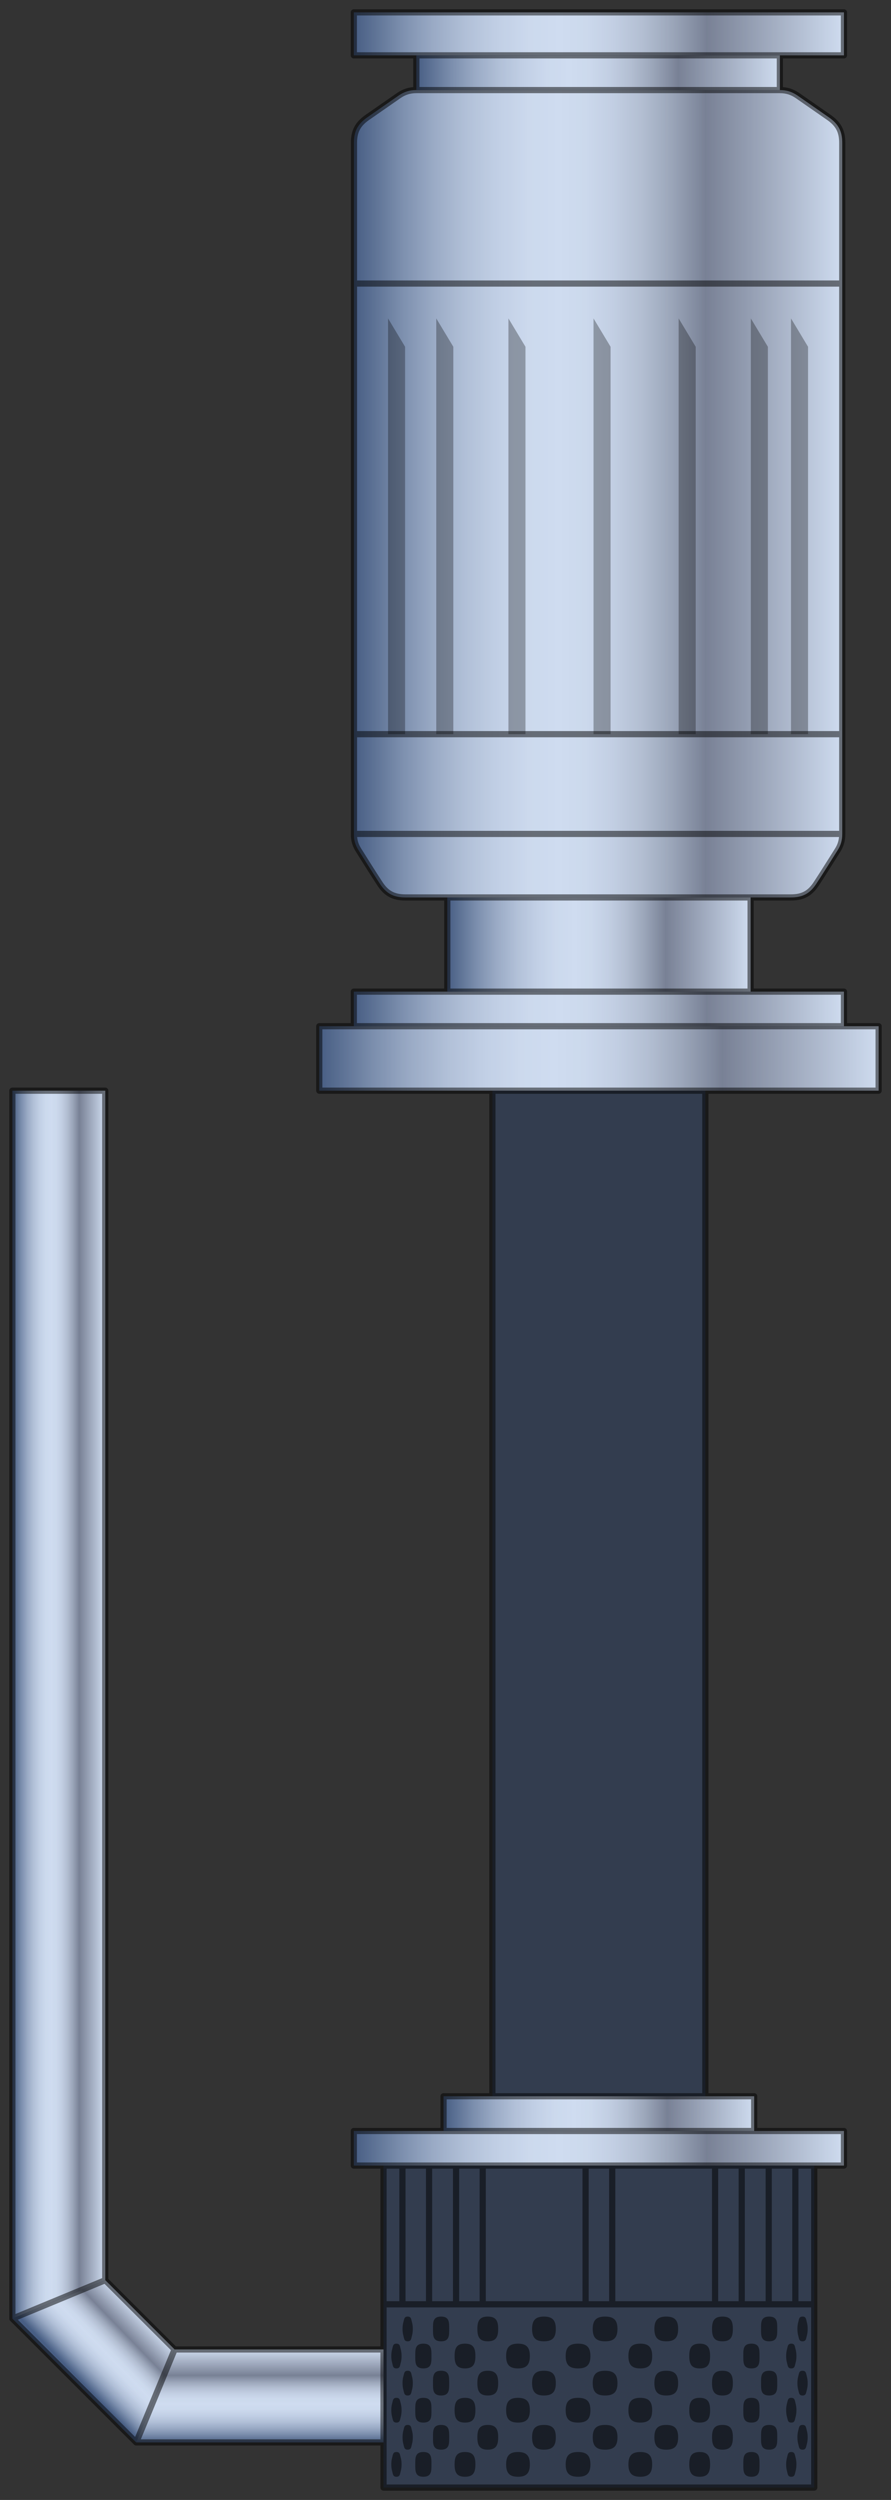 <?xml version="1.0" encoding="utf-8"?>
<!-- Generator: Adobe Illustrator 15.1.0, SVG Export Plug-In . SVG Version: 6.00 Build 0)  -->
<!DOCTYPE svg PUBLIC "-//W3C//DTD SVG 1.1//EN" "http://www.w3.org/Graphics/SVG/1.1/DTD/svg11.dtd">
<svg version="1.1" id="Layer_3" xmlns="http://www.w3.org/2000/svg" preserveAspectRatio="none"  xmlns:xlink="http://www.w3.org/1999/xlink" x="0px" y="0px"
	   viewBox="0 0 72 202" xmlns:agg="http://www.example.com">
	 
<rect x="0" y="0" width="72" height="202" fill="#333333" stroke="none"/>
	 
<agg:params>
	<agg:param type="C" name="color" description="Color" cssAttributes="fill" classes="color"/>
	<agg:param type="F" name="saturation" description="Saturation" min="0" max="1" cssAttributes="opacity" classes="color"/>
</agg:params>

<style type="text/css" >
   <![CDATA[

	.stroke,.thin,.thick{
		stroke-linecap:butt;
		stroke-linejoin:round;
		stroke: black;
		fill:none;
		opacity:0.5;
	}

	.stroke{stroke-width:0.5;}

	.thin {stroke-width:0.25;}

	.thick {stroke-width:0.75;}
	
	.color {
		fill:#3664BF;
		opacity:0.2;
	}

      ]]>
</style>
	 
<defs>
	<linearGradient id="cyl" gradientUnits="userSpaceOnUse">
		<stop  offset="0" style="stop-color:#4D5C75"/>
		<stop  offset="0.031" style="stop-color:#616F85"/>
		<stop  offset="0.097" style="stop-color:#8E99A9"/>
		<stop  offset="0.163" style="stop-color:#B4BCC7"/>
		<stop  offset="0.229" style="stop-color:#D1D7DE"/>
		<stop  offset="0.294" style="stop-color:#E5EAEF"/>
		<stop  offset="0.358" style="stop-color:#F2F6F9"/>
		<stop  offset="0.42" style="stop-color:#F6FAFC"/>
		<stop  offset="0.475" style="stop-color:#F2F6F8"/>
		<stop  offset="0.531" style="stop-color:#E6E9EC"/>
		<stop  offset="0.589" style="stop-color:#D3D5D7"/>
		<stop  offset="0.647" style="stop-color:#B7B8BA"/>
		<stop  offset="0.705" style="stop-color:#949396"/>
		<stop  offset="0.72" style="stop-color:#8A888B"/>
		<stop  offset="1" style="stop-color:#F6FAFC"/>
	</linearGradient>
	
	<linearGradient id="cyl_1" xlink:href="#cyl" x1="1" y1="137.739" x2="8.505" y2="137.739"/>
	<linearGradient id="cyl_2" xlink:href="#cyl" x1="6.261" y1="192.101" x2="11.462" y2="187.079"/>
	<linearGradient id="cyl_3" xlink:href="#cyl" x1="20.998" y1="197.429" x2="20.998" y2="189.812"/>
	<linearGradient id="cyl_4" xlink:href="#cyl" x1="30.991" y1="187.99" x2="65.797" y2="187.99"/>
	
	<linearGradient id="cyl_5" xlink:href="#cyl" x1="28.591" y1="173.584" x2="68.197" y2="173.584"/>
	<linearGradient id="cyl_6" xlink:href="#cyl" x1="35.843" y1="170.784" x2="60.944" y2="170.784"/>
	<linearGradient id="cyl_7" xlink:href="#cyl" x1="39.79" y1="128.755" x2="56.998" y2="128.755"/>
	<linearGradient id="cyl_8" xlink:href="#cyl" x1="25.8" y1="85.524" x2="71" y2="85.524"/>
	
	<linearGradient id="cyl_9" xlink:href="#cyl" x1="28.591" y1="81.523" x2="68.197" y2="81.523"/>
	<linearGradient id="cyl_10" xlink:href="#cyl" x1="36.145" y1="76.32" x2="60.655" y2="76.32"/>
	<linearGradient id="cyl_11" xlink:href="#cyl" x1="28.602" y1="39.897" x2="68.059" y2="39.897"/>
	<linearGradient id="cyl_12" xlink:href="#cyl" x1="33.644" y1="5.875" x2="63.019" y2="5.875"/>
	
	<linearGradient id="cyl_13" xlink:href="#cyl" x1="28.591" y1="2.736" x2="68.197" y2="2.736"/>
	<linearGradient id="screw_1" xlink:href="#cyl" x1="32.52" y1="180.589" x2="34.672" y2="180.589"/>
	
	<rect id="screw" x="32.52" y="174.986" fill="url(#screw_1)"  />
</defs>	
	
	
	<polygon fill="url(#cyl_1)" points="8.505,88.129 8.505,184.241 1,187.349 1,88.129 	"/>
	<polygon fill="url(#cyl_2)" points="14.11,189.84 11.006,197.351 1,187.349 8.505,184.241 	"/>
	<polygon fill="url(#cyl_3)" points="30.991,189.84 30.991,197.351 11.006,197.351 14.11,189.84 	"/>
	<rect x="30.991" y="174.98" fill="url(#cyl_4)"  />
	<polygon fill="url(#cyl_5)" points="68.197,172.187 68.197,174.98 65.797,174.98 30.991,174.98 28.591,174.98 28.591,172.187 
		35.843,172.187 60.944,172.187 	"/>
	<polygon fill="url(#cyl_6)" points="60.944,169.381 60.944,172.187 35.843,172.187 35.843,169.381 39.79,169.381 
		56.998,169.381 	"/>
	<rect x="39.79" y="88.129" fill="url(#cyl_7)"  />
	<polygon fill="url(#cyl_8)" points="71,82.92 71,88.129 56.998,88.129 39.79,88.129 25.8,88.129 25.8,82.92 28.591,82.92 
		68.197,82.92 	"/>
	<polygon fill="url(#cyl_9)" points="68.197,80.126 68.197,82.92 28.591,82.92 28.591,80.126 36.145,80.126 60.655,80.126 	"/>
	<path fill="url(#cyl_10)" d="M60.655,72.515v7.612H36.145v-7.612c4.061,0,8.133,0,12.18,0
		C52.435,72.515,56.545,72.515,60.655,72.515z"/>
	<path fill="url(#cyl_11)" d="M68.059,11.543c0,18.608,0,37.229,0,55.838c0,0.503-0.112,0.918-0.39,1.346
		c-0.553,0.881-1.105,1.762-1.672,2.63c-0.527,0.83-1.118,1.157-2.099,1.157c-1.081,0-2.162,0-3.243,0c-4.11,0-8.221,0-12.331,0
		c-4.047,0-8.119,0-12.18,0c-1.131,0-2.25,0-3.381,0c-0.98,0-1.571-0.328-2.099-1.157c-0.566-0.868-1.119-1.749-1.673-2.63
		c-0.276-0.427-0.401-0.843-0.39-1.346c0-18.609,0-37.229,0-55.838c0-0.932,0.302-1.51,1.069-2.051
		c0.854-0.592,1.696-1.183,2.552-1.774c0.439-0.302,0.879-0.44,1.42-0.44c4.902,0,9.792,0,14.681,0c4.903,0,9.792,0,14.694,0
		c0.54,0,0.98,0.138,1.421,0.44c0.854,0.591,1.696,1.183,2.551,1.774C67.758,10.033,68.059,10.612,68.059,11.543z"/>
	<path fill="url(#cyl_12)" d="M63.019,4.472v2.806c-4.902,0-9.791,0-14.694,0c-4.889,0-9.778,0-14.681,0V4.472H63.019z"/>
	<polygon fill="url(#cyl_13)" points="68.197,1 68.197,4.472 63.019,4.472 33.644,4.472 28.591,4.472 28.591,1 	"/>

	<use xlink:href="#screw"/>
	<use xlink:href="#screw" transform="translate(4.403 0)"/>
	<use xlink:href="#screw" transform="translate(14.869 0)"/>
	<use xlink:href="#screw" transform="translate(25.334 0)"/>
	<use xlink:href="#screw" transform="translate(27.486 0)"/>
	<use xlink:href="#screw" transform="translate(29.668 0)"/>

	
<g id="nuts" opacity="0.5">
	<rect x="32.52" y="170.891"  />
	<rect x="36.854" y="170.891"  />
	<rect x="47.32" y="170.891"  />
	<rect x="57.785" y="170.891"  />
	<rect x="62.119" y="170.891"  />
</g>

<path class="color" d="M71,88.129V82.92h-2.803v-2.793h-7.542v-7.612c1.081,0,2.162,0,3.243,0
	c0.98,0,1.571-0.328,2.099-1.157c0.566-0.868,1.119-1.749,1.672-2.63c0.277-0.427,0.39-0.843,0.39-1.346c0-18.609,0-37.229,0-55.838
	c0-0.932-0.301-1.51-1.068-2.051c-0.854-0.592-1.697-1.183-2.551-1.774c-0.44-0.302-0.881-0.44-1.421-0.44V4.472h5.179V1H28.591
	v3.472h5.053v2.806c-0.541,0-0.98,0.138-1.42,0.44c-0.855,0.591-1.697,1.183-2.552,1.774c-0.768,0.541-1.069,1.119-1.069,2.051
	c0,18.608,0,37.229,0,55.838c-0.012,0.503,0.113,0.918,0.39,1.346c0.554,0.881,1.106,1.762,1.673,2.63
	c0.527,0.83,1.118,1.157,2.099,1.157c1.131,0,2.25,0,3.381,0v7.612h-7.554v2.793H25.8v5.209h13.99v81.252h-3.947v2.806h-7.252v2.793
	h2.4v14.859H14.11l-5.605-5.599V88.129H1v99.22l10.006,10.002h19.985V201h34.806v-26.02h2.4v-2.793h-7.253v-2.806h-3.946V88.129H71z
	"/>
	
<g class="stroke">
	<polyline points="30.991,189.84 14.11,189.84 8.505,184.241 8.505,88.129 1,88.129 1,187.349 11.006,197.351 30.991,197.351 	"/>
	<line x1="8.505" y1="184.241" x2="1" y2="187.349"/>
	<line x1="14.11" y1="189.84" x2="11.006" y2="197.351"/>
	<path d="M36.145,72.515
		c4.061,0,8.133,0,12.18,0c4.11,0,8.221,0,12.331,0c1.081,0,2.162,0,3.243,0c0.98,0,1.571-0.328,2.099-1.157
		c0.566-0.868,1.119-1.749,1.672-2.63c0.277-0.427,0.39-0.843,0.39-1.346c0-18.609,0-37.229,0-55.838
		c0-0.932-0.301-1.51-1.068-2.051c-0.854-0.592-1.697-1.183-2.551-1.774c-0.44-0.302-0.881-0.44-1.421-0.44
		c-4.902,0-9.791,0-14.694,0c-4.889,0-9.778,0-14.681,0c-0.541,0-0.98,0.138-1.42,0.44c-0.855,0.591-1.697,1.183-2.552,1.774
		c-0.768,0.541-1.069,1.119-1.069,2.051c0,18.608,0,37.229,0,55.838c-0.012,0.503,0.113,0.918,0.39,1.346
		c0.554,0.881,1.106,1.762,1.673,2.63c0.527,0.83,1.118,1.157,2.099,1.157C33.895,72.515,35.014,72.515,36.145,72.515z"/>
	<line x1="30.991" y1="186.191" x2="65.797" y2="186.191"/>
	<polygon points="28.591,82.92 25.8,82.92 25.8,88.129 39.79,88.129 56.998,88.129 71,88.129 71,82.92 68.197,82.92 	"/>
	<line x1="39.79" y1="88.129" x2="39.79" y2="169.381"/>
	<line x1="56.998" y1="88.129" x2="56.998" y2="169.381"/>
	<polygon points="63.019,4.472 68.197,4.472 68.197,1 28.591,1 28.591,4.472 33.644,4.472 	"/>
	<line x1="63.019" y1="7.278" x2="63.019" y2="4.472"/>
	<polyline points="28.591,82.92 28.591,80.126 36.145,80.126 60.655,80.126 68.197,80.126 68.197,82.92 	"/>
	<line x1="36.145" y1="72.515" x2="36.145" y2="80.126"/>
	<line x1="60.655" y1="72.515" x2="60.655" y2="80.126"/>
	<line x1="33.644" y1="7.278" x2="33.644" y2="4.472"/>
	<polyline points="35.843,172.187 35.843,169.381 39.79,169.381 56.998,169.381 60.944,169.381 60.944,172.187 	"/>
	<polyline points="30.991,174.98 30.991,186.191 30.991,189.84 30.991,197.351 30.991,201 65.797,201 65.797,186.191 65.797,174.98 	"/>
	<polygon points="35.843,172.187 28.591,172.187 28.591,174.98 30.991,174.98 65.797,174.98 68.197,174.98 68.197,172.187 60.944,172.187 	"/>
	<line x1="32.52" y1="174.986" x2="32.52" y2="186.192"/>
	<line x1="34.672" y1="174.986" x2="34.672" y2="186.192"/>
	<line x1="36.854" y1="174.986" x2="36.854" y2="186.192"/>
	<line x1="39.007" y1="174.986" x2="39.007" y2="186.192"/>
	<line x1="47.32" y1="174.986" x2="47.32" y2="186.192"/>
	<line x1="49.473" y1="174.986" x2="49.473" y2="186.192"/>
	<line x1="57.785" y1="174.986" x2="57.785" y2="186.192"/>
	<line x1="59.938" y1="174.986" x2="59.938" y2="186.192"/>
	<line x1="62.119" y1="174.986" x2="62.119" y2="186.192"/>
	<line x1="64.272" y1="174.986" x2="64.272" y2="186.192"/>
	<line x1="28.597" y1="22.911" x2="68.059" y2="22.911"/>
	<line x1="28.597" y1="59.323" x2="68.063" y2="59.323"/>
	<line x1="28.597" y1="67.382" x2="68.063" y2="67.382"/>
</g>

<g id="holes" opacity="0.5">
	<path d="M36.298,192.56c0-0.519,0.022-1.001-0.654-1.001c-0.678,0-0.655,0.482-0.655,1.001s-0.022,1,0.655,1
		C36.32,193.56,36.298,193.078,36.298,192.56z"/>
	<path d="M65.267,196.938c0-0.196-0.02-0.384-0.075-0.573c-0.059-0.2-0.047-0.428-0.341-0.428c-0.293,0-0.282,0.228-0.34,0.428
		c-0.055,0.189-0.074,0.377-0.074,0.573c0,0.196,0.02,0.384,0.074,0.573c0.058,0.2,0.047,0.427,0.34,0.427
		c0.294,0,0.282-0.227,0.341-0.427C65.247,197.321,65.267,197.133,65.267,196.938z"/>
	<path d="M42.817,199.126c0,0.684-0.257,1-0.959,1s-0.959-0.317-0.959-1c0-0.684,0.257-1.001,0.959-1.001
		S42.817,198.442,42.817,199.126z"/>
	<path d="M44.915,192.56c0-0.684-0.256-1.001-0.959-1.001c-0.701,0-0.959,0.317-0.959,1.001s0.258,1,0.959,1
		C44.659,193.56,44.915,193.243,44.915,192.56z"/>
	<path d="M42.817,190.371c0-0.684-0.257-1.001-0.959-1.001s-0.959,0.317-0.959,1.001s0.257,1.001,0.959,1.001
		S42.817,191.054,42.817,190.371z"/>
	<path d="M44.915,196.938c0-0.684-0.256-1.001-0.959-1.001c-0.701,0-0.959,0.317-0.959,1.001c0,0.684,0.258,1,0.959,1
		C44.659,197.938,44.915,197.621,44.915,196.938z"/>
	<path d="M44.915,188.182c0-0.684-0.256-1-0.959-1c-0.701,0-0.959,0.317-0.959,1s0.258,1,0.959,1
		C44.659,189.182,44.915,188.865,44.915,188.182z"/>
	<path d="M32.451,199.126c0,0.196-0.021,0.384-0.075,0.573c-0.059,0.201-0.047,0.428-0.341,0.428c-0.293,0-0.281-0.227-0.34-0.428
		c-0.055-0.189-0.074-0.377-0.074-0.573c0-0.196,0.02-0.384,0.074-0.573c0.058-0.2,0.047-0.428,0.34-0.428
		c0.294,0,0.282,0.228,0.341,0.428C32.431,198.742,32.451,198.93,32.451,199.126z"/>
	<path d="M40.257,188.182c0-0.617-0.15-1-0.841-1s-0.841,0.384-0.841,1c0,0.616,0.15,1,0.841,1S40.257,188.798,40.257,188.182z"/>
	<path d="M38.417,199.126c0,0.617-0.15,1-0.841,1c-0.691,0-0.841-0.384-0.841-1c0-0.616,0.149-1.001,0.841-1.001
		C38.267,198.125,38.417,198.51,38.417,199.126z"/>
	<path d="M38.417,194.749c0-0.617-0.15-1.001-0.841-1.001c-0.691,0-0.841,0.384-0.841,1.001c0,0.616,0.149,1,0.841,1
		C38.267,195.749,38.417,195.365,38.417,194.749z"/>
	<path d="M38.417,190.371c0-0.617-0.15-1.001-0.841-1.001c-0.691,0-0.841,0.384-0.841,1.001c0,0.616,0.149,1.001,0.841,1.001
		C38.267,191.372,38.417,190.987,38.417,190.371z"/>
	<path d="M40.257,196.938c0-0.617-0.15-1.001-0.841-1.001s-0.841,0.384-0.841,1.001c0,0.617,0.15,1,0.841,1
		S40.257,197.554,40.257,196.938z"/>
	<path d="M40.257,192.56c0-0.617-0.15-1.001-0.841-1.001s-0.841,0.384-0.841,1.001c0,0.616,0.15,1,0.841,1
		S40.257,193.176,40.257,192.56z"/>
	<path d="M36.298,188.182c0-0.519,0.022-1-0.654-1c-0.678,0-0.655,0.482-0.655,1s-0.022,1,0.655,1
		C36.32,189.182,36.298,188.7,36.298,188.182z"/>
	<path d="M61.375,199.126c0,0.518,0.022,1-0.654,1c-0.678,0-0.655-0.482-0.655-1c0-0.519-0.022-1.001,0.655-1.001
		C61.397,198.125,61.375,198.608,61.375,199.126z"/>
	<path d="M61.375,194.749c0-0.519,0.022-1.001-0.654-1.001c-0.678,0-0.655,0.482-0.655,1.001s-0.022,1,0.655,1
		C61.397,195.749,61.375,195.267,61.375,194.749z"/>
	<path d="M62.808,188.182c0-0.519,0.021-1-0.655-1c-0.678,0-0.655,0.482-0.655,1s-0.022,1,0.655,1
		C62.829,189.182,62.808,188.7,62.808,188.182z"/>
	<path d="M65.267,192.56c0-0.196-0.02-0.384-0.075-0.573c-0.059-0.2-0.047-0.428-0.341-0.428c-0.293,0-0.282,0.227-0.34,0.427
		c-0.055,0.19-0.074,0.378-0.074,0.574s0.02,0.384,0.074,0.573c0.058,0.2,0.047,0.427,0.34,0.427c0.294,0,0.282-0.227,0.341-0.427
		C65.247,192.943,65.267,192.755,65.267,192.56z"/>
	<path d="M61.375,190.371c0-0.519,0.022-1.001-0.654-1.001c-0.678,0-0.655,0.482-0.655,1.001s-0.022,1.001,0.655,1.001
		C61.397,191.372,61.375,190.889,61.375,190.371z"/>
	<path d="M62.808,196.938c0-0.519,0.021-1.001-0.655-1.001c-0.678,0-0.655,0.482-0.655,1.001s-0.022,1,0.655,1
		C62.829,197.938,62.808,197.456,62.808,196.938z"/>
	<path d="M33.359,188.182c0-0.196-0.02-0.384-0.075-0.573c-0.058-0.2-0.046-0.427-0.34-0.427c-0.293,0-0.282,0.227-0.341,0.427
		c-0.055,0.19-0.074,0.378-0.074,0.574s0.02,0.384,0.074,0.573c0.059,0.2,0.048,0.427,0.341,0.427s0.282-0.227,0.34-0.427
		C33.34,188.565,33.359,188.377,33.359,188.182z"/>
	<path d="M64.358,190.371c0-0.196-0.021-0.384-0.075-0.573c-0.059-0.2-0.047-0.428-0.341-0.428c-0.293,0-0.282,0.228-0.34,0.427
		c-0.056,0.19-0.075,0.378-0.075,0.574s0.02,0.384,0.075,0.573c0.058,0.2,0.047,0.428,0.34,0.428c0.294,0,0.282-0.228,0.341-0.428
		C64.338,190.754,64.358,190.566,64.358,190.371z"/>
	<path d="M64.358,194.749c0-0.196-0.021-0.384-0.075-0.573c-0.059-0.2-0.047-0.428-0.341-0.428c-0.293,0-0.282,0.228-0.34,0.428
		c-0.056,0.189-0.075,0.377-0.075,0.573c0,0.196,0.02,0.384,0.075,0.573c0.058,0.2,0.047,0.427,0.34,0.427
		c0.294,0,0.282-0.227,0.341-0.427C64.338,195.132,64.358,194.944,64.358,194.749z"/>
	<path d="M64.358,199.126c0,0.196-0.021,0.384-0.075,0.573c-0.059,0.201-0.047,0.428-0.341,0.428c-0.293,0-0.282-0.227-0.34-0.428
		c-0.056-0.189-0.075-0.377-0.075-0.573c0-0.196,0.02-0.384,0.075-0.573c0.058-0.2,0.047-0.428,0.34-0.428
		c0.294,0,0.282,0.228,0.341,0.428C64.338,198.742,64.358,198.93,64.358,199.126z"/>
	<path d="M65.267,188.182c0-0.196-0.02-0.384-0.075-0.573c-0.059-0.2-0.047-0.427-0.341-0.427c-0.293,0-0.282,0.227-0.34,0.427
		c-0.055,0.19-0.074,0.378-0.074,0.574s0.02,0.384,0.074,0.573c0.058,0.2,0.047,0.427,0.34,0.427c0.294,0,0.282-0.227,0.341-0.427
		C65.247,188.565,65.267,188.377,65.267,188.182z"/>
	<path d="M33.359,192.56c0-0.196-0.02-0.384-0.075-0.573c-0.058-0.2-0.046-0.428-0.34-0.428c-0.293,0-0.282,0.227-0.341,0.427
		c-0.055,0.19-0.074,0.378-0.074,0.574s0.02,0.384,0.074,0.573c0.059,0.2,0.048,0.427,0.341,0.427s0.282-0.227,0.34-0.427
		C33.34,192.943,33.359,192.755,33.359,192.56z"/>
	<path d="M33.359,196.938c0-0.196-0.02-0.384-0.075-0.573c-0.058-0.2-0.046-0.428-0.34-0.428c-0.293,0-0.282,0.228-0.341,0.428
		c-0.055,0.189-0.074,0.377-0.074,0.573c0,0.196,0.02,0.384,0.074,0.573c0.059,0.2,0.048,0.427,0.341,0.427s0.282-0.227,0.34-0.427
		C33.34,197.321,33.359,197.133,33.359,196.938z"/>
	<path d="M32.451,190.371c0-0.196-0.021-0.384-0.075-0.573c-0.059-0.2-0.047-0.428-0.341-0.428c-0.293,0-0.281,0.228-0.34,0.427
		c-0.055,0.19-0.074,0.378-0.074,0.574s0.02,0.384,0.074,0.573c0.058,0.2,0.047,0.428,0.34,0.428c0.294,0,0.282-0.228,0.341-0.428
		C32.431,190.754,32.451,190.566,32.451,190.371z"/>
	<path d="M32.451,194.749c0-0.196-0.021-0.384-0.075-0.573c-0.059-0.2-0.047-0.428-0.341-0.428c-0.293,0-0.281,0.228-0.34,0.428
		c-0.055,0.189-0.074,0.377-0.074,0.573c0,0.196,0.02,0.384,0.074,0.573c0.058,0.2,0.047,0.427,0.34,0.427
		c0.294,0,0.282-0.227,0.341-0.427C32.431,195.132,32.451,194.944,32.451,194.749z"/>
	<path d="M34.865,199.126c0,0.518,0.022,1-0.653,1c-0.679,0-0.655-0.482-0.655-1c0-0.519-0.023-1.001,0.655-1.001
		C34.888,198.125,34.865,198.608,34.865,199.126z"/>
	<path d="M34.865,194.749c0-0.519,0.022-1.001-0.653-1.001c-0.679,0-0.655,0.482-0.655,1.001s-0.023,1,0.655,1
		C34.888,195.749,34.865,195.267,34.865,194.749z"/>
	<path d="M36.298,196.938c0-0.519,0.022-1.001-0.654-1.001c-0.678,0-0.655,0.482-0.655,1.001s-0.022,1,0.655,1
		C36.32,197.938,36.298,197.456,36.298,196.938z"/>
	<path d="M34.865,190.371c0-0.519,0.022-1.001-0.653-1.001c-0.679,0-0.655,0.482-0.655,1.001s-0.023,1.001,0.655,1.001
		C34.888,191.372,34.865,190.889,34.865,190.371z"/>
	<path d="M49.897,192.56c0-0.708-0.293-1.001-1-1.001s-1,0.293-1,1.001c0,0.708,0.293,1,1,1S49.897,193.267,49.897,192.56z"/>
	<path d="M52.7,199.126c0,0.684-0.258,1-0.96,1s-0.959-0.317-0.959-1c0-0.684,0.257-1.001,0.959-1.001S52.7,198.442,52.7,199.126z"
		/>
	<path d="M59.221,196.938c0-0.617-0.15-1.001-0.841-1.001s-0.842,0.384-0.842,1.001c0,0.617,0.151,1,0.842,1
		S59.221,197.554,59.221,196.938z"/>
	<path d="M57.381,199.126c0,0.617-0.15,1-0.841,1s-0.841-0.384-0.841-1c0-0.616,0.15-1.001,0.841-1.001
		S57.381,198.51,57.381,199.126z"/>
	<path d="M49.897,196.938c0-0.708-0.293-1.001-1-1.001s-1,0.293-1,1.001c0,0.708,0.293,1,1,1S49.897,197.645,49.897,196.938z"/>
	<path d="M47.711,190.371c0-0.708-0.293-1.001-1-1.001s-1,0.293-1,1.001s0.293,1.001,1,1.001S47.711,191.078,47.711,190.371z"/>
	<path d="M47.711,194.749c0-0.708-0.293-1.001-1-1.001s-1,0.293-1,1.001c0,0.708,0.293,1,1,1S47.711,195.456,47.711,194.749z"/>
	<path d="M47.711,199.126c0,0.708-0.293,1-1,1s-1-0.293-1-1c0-0.708,0.293-1.001,1-1.001S47.711,198.418,47.711,199.126z"/>
	<path d="M49.897,188.182c0-0.708-0.293-1-1-1s-1,0.293-1,1c0,0.708,0.293,1,1,1S49.897,188.89,49.897,188.182z"/>
	<path d="M54.799,192.56c0-0.684-0.258-1.001-0.96-1.001s-0.959,0.317-0.959,1.001s0.257,1,0.959,1S54.799,193.243,54.799,192.56z"
		/>
	<path d="M54.799,196.938c0-0.684-0.258-1.001-0.96-1.001s-0.959,0.317-0.959,1.001c0,0.684,0.257,1,0.959,1
		S54.799,197.621,54.799,196.938z"/>
	<path d="M54.799,188.182c0-0.684-0.258-1-0.96-1s-0.959,0.317-0.959,1s0.257,1,0.959,1S54.799,188.865,54.799,188.182z"/>
	<path d="M57.381,190.371c0-0.617-0.15-1.001-0.841-1.001s-0.841,0.384-0.841,1.001c0,0.616,0.15,1.001,0.841,1.001
		S57.381,190.987,57.381,190.371z"/>
	<path d="M59.221,188.182c0-0.617-0.15-1-0.841-1s-0.842,0.384-0.842,1c0,0.616,0.151,1,0.842,1S59.221,188.798,59.221,188.182z"/>
	<path d="M52.7,190.371c0-0.684-0.258-1.001-0.96-1.001s-0.959,0.317-0.959,1.001s0.257,1.001,0.959,1.001
		S52.7,191.054,52.7,190.371z"/>
	<path d="M52.7,194.749c0-0.684-0.258-1.001-0.96-1.001s-0.959,0.317-0.959,1.001c0,0.684,0.257,1,0.959,1
		S52.7,195.432,52.7,194.749z"/>
	<path d="M59.221,192.56c0-0.617-0.15-1.001-0.841-1.001s-0.842,0.384-0.842,1.001c0,0.616,0.151,1,0.842,1
		S59.221,193.176,59.221,192.56z"/>
	<path d="M57.381,194.749c0-0.617-0.15-1.001-0.841-1.001s-0.841,0.384-0.841,1.001c0,0.616,0.15,1,0.841,1
		S57.381,195.365,57.381,194.749z"/>
	<path d="M62.808,192.56c0-0.519,0.021-1.001-0.655-1.001c-0.678,0-0.655,0.482-0.655,1.001s-0.022,1,0.655,1
		C62.829,193.56,62.808,193.078,62.808,192.56z"/>
	<path d="M42.817,194.749c0-0.684-0.257-1.001-0.959-1.001s-0.959,0.317-0.959,1.001c0,0.684,0.257,1,0.959,1
		S42.817,195.432,42.817,194.749z"/>
</g>

<g id="ribs">
	<polyline opacity="0.3" fill="#010101" points="32.734,59.323 32.734,28.019 31.357,25.729 31.357,26.191 31.357,59.323 	"/>
	<polyline opacity="0.3" fill="#010101" points="36.631,59.323 36.631,28.019 35.254,25.729 35.254,26.191 35.254,59.323 	"/>
	<polyline opacity="0.3" fill="#010101" points="42.462,59.323 42.462,28.019 41.085,25.729 41.085,26.191 41.085,59.323 	"/>
	<polyline opacity="0.3" fill="#010101" points="49.339,59.323 49.339,28.019 47.962,25.729 47.962,26.191 47.962,59.323 	"/>
	<polyline opacity="0.3" fill="#010101" points="56.218,59.323 56.218,28.019 54.841,25.729 54.841,26.191 54.841,59.323 	"/>
	<polyline opacity="0.3" fill="#010101" points="62.05,59.323 62.05,28.019 60.673,25.729 60.673,26.191 60.673,59.323 	"/>
	<polyline opacity="0.3" fill="#010101" points="65.296,59.323 65.296,28.019 63.919,25.729 63.919,26.191 63.919,59.323 	"/>
</g>
</svg>
